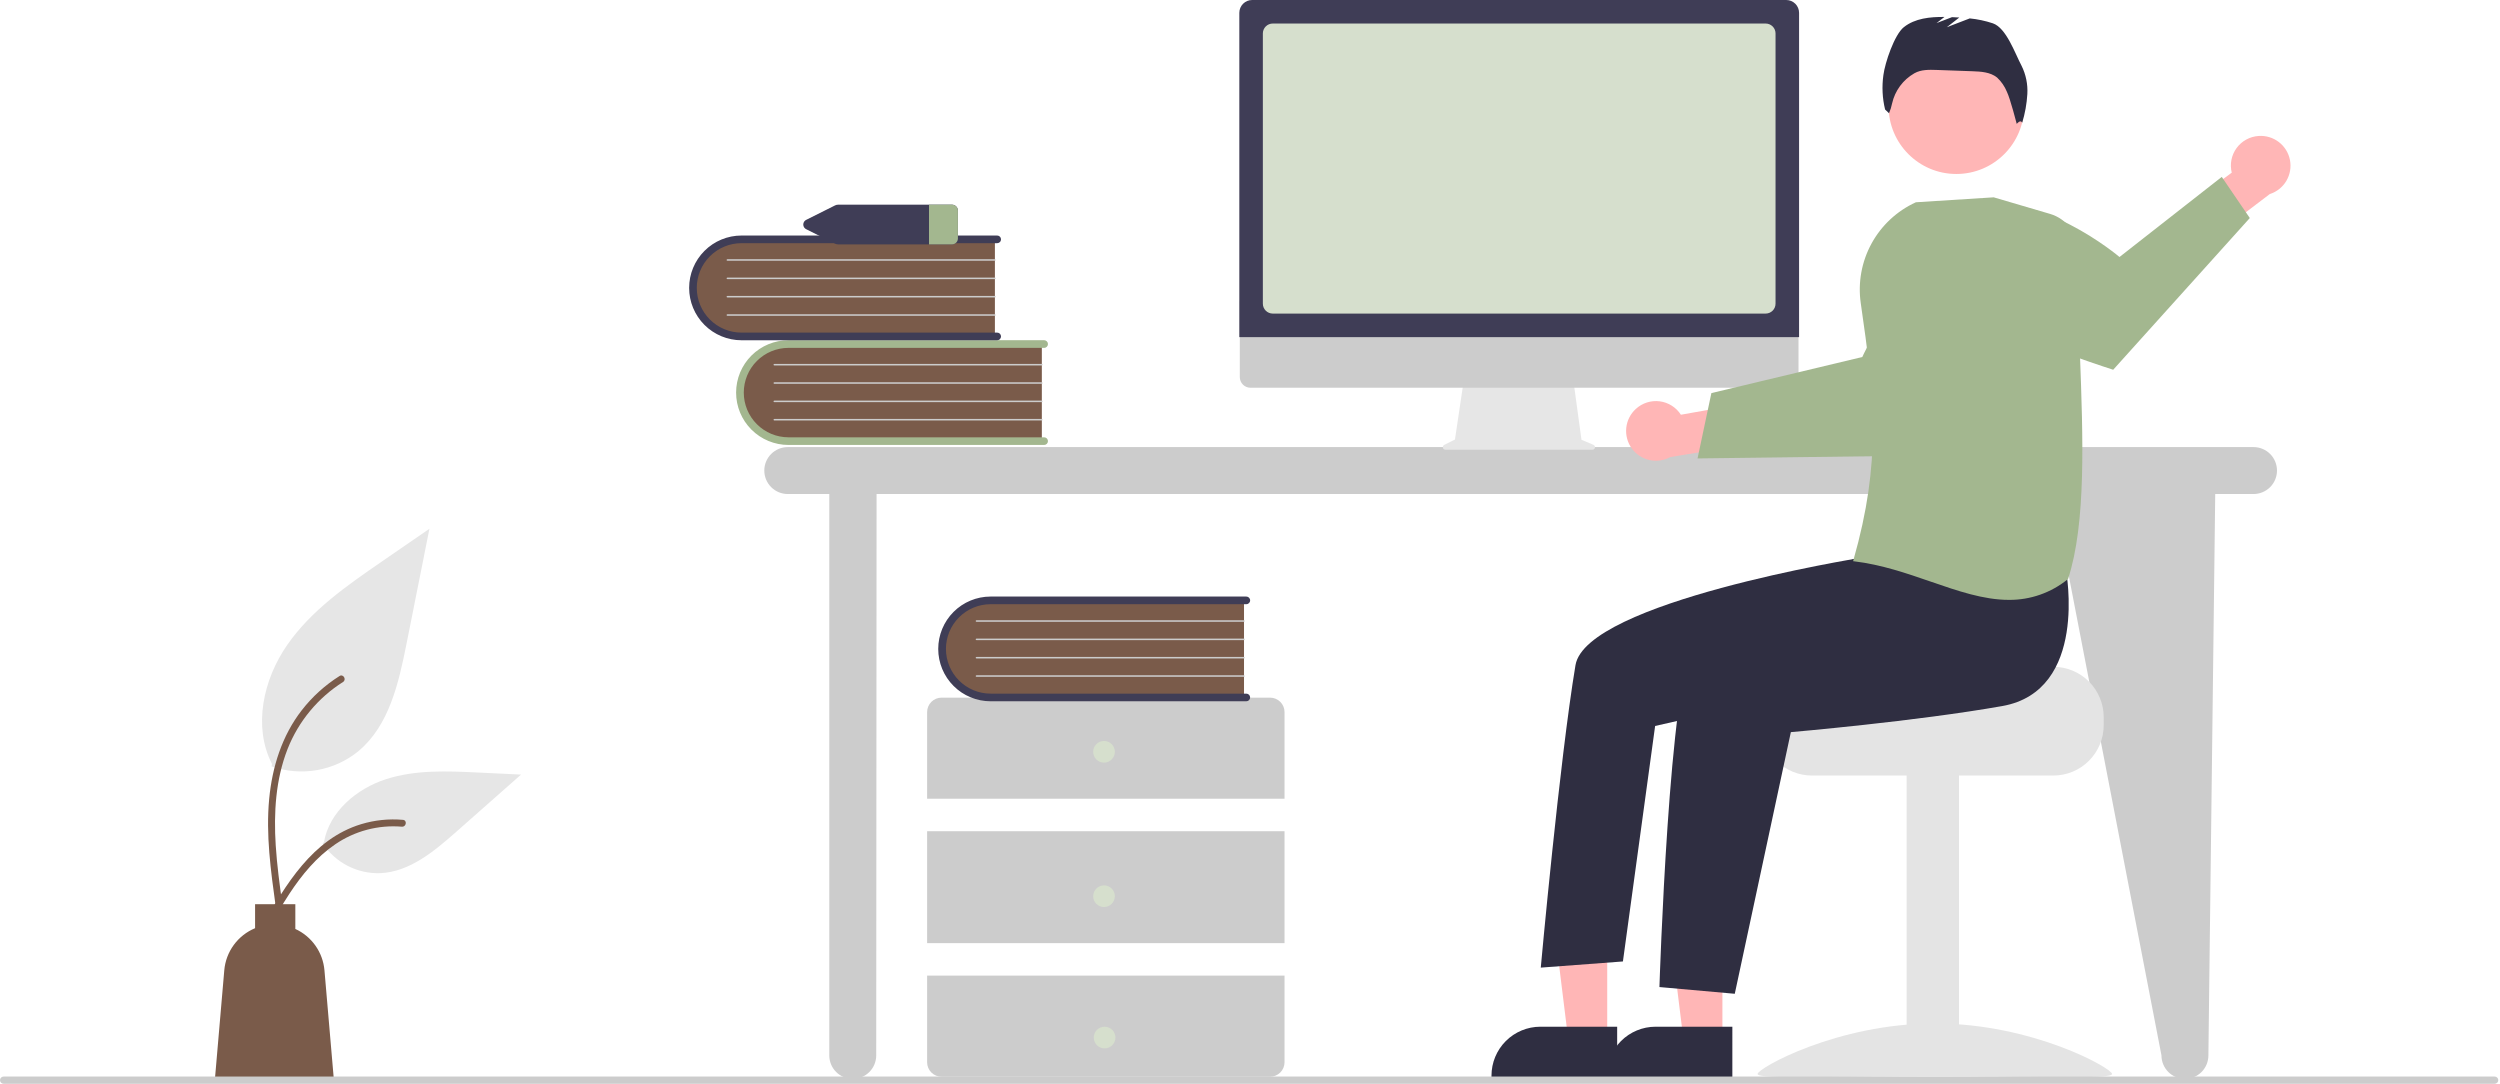 <svg width="980" height="425" viewBox="0 0 980 425" fill="none" xmlns="http://www.w3.org/2000/svg">
<g clip-path="url(#clip0_249:13)">
<path d="M883.381 175.258H308.805C306.366 175.258 304.026 176.227 302.301 177.952C300.576 179.677 299.606 182.017 299.606 184.457C299.606 186.896 300.576 189.236 302.301 190.961C304.026 192.686 306.366 193.655 308.805 193.655H325.08V413.721C325.08 416.161 326.05 418.5 327.775 420.226C329.5 421.951 331.84 422.92 334.279 422.92C336.719 422.92 339.059 421.951 340.784 420.226C342.509 418.5 343.478 416.161 343.478 413.721L343.618 193.655H804.774L847.294 413.721C847.294 416.161 848.263 418.5 849.988 420.226C851.713 421.951 854.053 422.92 856.492 422.92C858.932 422.92 861.272 421.951 862.997 420.226C864.722 418.5 865.691 416.161 865.691 413.721L868.368 193.655H883.381C885.821 193.655 888.161 192.686 889.886 190.961C891.611 189.236 892.58 186.896 892.58 184.457C892.58 182.017 891.611 179.677 889.886 177.952C888.161 176.227 885.821 175.258 883.381 175.258Z" fill="#CCCCCC"/>
<path d="M408.401 134.269V173.223H310.804C308.247 173.312 305.696 172.897 303.299 172C300.902 171.104 298.705 169.744 296.833 167.998C294.962 166.252 293.452 164.155 292.391 161.826C291.33 159.497 290.738 156.982 290.649 154.424C290.56 151.866 290.976 149.316 291.873 146.918C292.769 144.521 294.129 142.324 295.875 140.453C297.621 138.581 299.718 137.072 302.047 136.011C304.376 134.95 306.891 134.358 309.449 134.269C309.901 134.253 310.353 134.253 310.804 134.269L408.401 134.269Z" fill="#7A5B4A"/>
<path d="M410.798 172.924C410.798 173.321 410.64 173.702 410.359 173.983C410.078 174.264 409.697 174.422 409.3 174.422H309.066C303.625 174.418 298.407 172.254 294.561 168.405C290.715 164.556 288.554 159.337 288.554 153.896C288.554 148.455 290.715 143.236 294.561 139.387C298.407 135.538 303.625 133.374 309.066 133.37H409.3C409.497 133.369 409.692 133.408 409.874 133.483C410.056 133.558 410.222 133.668 410.361 133.807C410.501 133.946 410.612 134.112 410.687 134.294C410.763 134.476 410.802 134.671 410.802 134.868C410.802 135.065 410.763 135.26 410.687 135.442C410.612 135.624 410.501 135.79 410.361 135.929C410.222 136.068 410.056 136.178 409.874 136.253C409.692 136.328 409.497 136.367 409.3 136.366H309.066C304.421 136.373 299.97 138.223 296.688 141.51C293.406 144.797 291.563 149.251 291.563 153.896C291.563 158.54 293.406 162.995 296.688 166.282C299.97 169.569 304.421 171.419 309.066 171.426H409.3C409.697 171.426 410.078 171.584 410.359 171.865C410.64 172.146 410.798 172.527 410.798 172.924Z" fill="#A3B78F"/>
<path d="M408.401 143.258H303.522C303.443 143.259 303.367 143.228 303.311 143.172C303.254 143.116 303.222 143.041 303.221 142.961C303.22 142.882 303.251 142.806 303.307 142.749C303.362 142.693 303.438 142.66 303.517 142.659H408.401C408.48 142.66 408.555 142.692 408.61 142.748C408.666 142.804 408.697 142.88 408.697 142.959C408.697 143.038 408.666 143.113 408.61 143.17C408.555 143.226 408.48 143.258 408.401 143.258Z" fill="#CCCCCC"/>
<path d="M408.401 150.45H303.522C303.443 150.45 303.367 150.419 303.311 150.364C303.254 150.308 303.222 150.232 303.221 150.153C303.22 150.074 303.251 149.998 303.307 149.941C303.362 149.884 303.438 149.852 303.517 149.851H408.401C408.48 149.851 408.555 149.883 408.61 149.94C408.666 149.996 408.697 150.071 408.697 150.15C408.697 150.229 408.666 150.305 408.61 150.361C408.555 150.417 408.48 150.449 408.401 150.45Z" fill="#CCCCCC"/>
<path d="M408.401 157.642H303.522C303.443 157.642 303.367 157.611 303.311 157.555C303.254 157.5 303.222 157.424 303.221 157.345C303.22 157.265 303.251 157.189 303.307 157.132C303.362 157.076 303.438 157.043 303.517 157.042H408.401C408.48 157.043 408.555 157.075 408.61 157.131C408.666 157.187 408.697 157.263 408.697 157.342C408.697 157.421 408.666 157.497 408.61 157.553C408.555 157.609 408.48 157.641 408.401 157.642Z" fill="#CCCCCC"/>
<path d="M408.401 164.833H303.522C303.443 164.834 303.367 164.803 303.311 164.747C303.254 164.691 303.222 164.616 303.221 164.536C303.22 164.457 303.251 164.381 303.307 164.324C303.362 164.267 303.438 164.235 303.517 164.234H408.401C408.48 164.235 408.555 164.267 408.61 164.323C408.666 164.379 408.697 164.455 408.697 164.534C408.697 164.612 408.666 164.688 408.61 164.744C408.555 164.8 408.48 164.832 408.401 164.833Z" fill="#CCCCCC"/>
<path d="M390.003 93.228V132.182H292.407C287.241 132.362 282.215 130.482 278.435 126.957C274.656 123.431 272.431 118.548 272.252 113.383C272.072 108.217 273.952 103.191 277.477 99.412C281.003 95.632 285.886 93.407 291.051 93.228C291.503 93.212 291.955 93.212 292.407 93.228H390.003Z" fill="#7A5B4A"/>
<path d="M392.4 131.883C392.4 132.28 392.242 132.661 391.961 132.942C391.68 133.223 391.299 133.381 390.902 133.381H290.668C285.225 133.381 280.004 131.218 276.154 127.369C272.305 123.52 270.142 118.299 270.142 112.855C270.142 107.411 272.305 102.19 276.154 98.341C280.004 94.491 285.225 92.329 290.668 92.329H390.902C391.099 92.329 391.294 92.368 391.475 92.443C391.657 92.518 391.822 92.628 391.961 92.767C392.101 92.907 392.211 93.072 392.286 93.254C392.361 93.435 392.4 93.63 392.4 93.827C392.4 94.024 392.361 94.219 392.286 94.4C392.211 94.582 392.101 94.747 391.961 94.886C391.822 95.025 391.657 95.136 391.475 95.211C391.294 95.287 391.099 95.325 390.902 95.325H290.668C286.019 95.325 281.561 97.172 278.273 100.46C274.986 103.747 273.139 108.206 273.139 112.855C273.139 117.504 274.986 121.963 278.273 125.25C281.561 128.538 286.019 130.385 290.668 130.385H390.902C391.299 130.385 391.68 130.543 391.961 130.824C392.242 131.104 392.4 131.485 392.4 131.883Z" fill="#3F3D56"/>
<path d="M390.003 102.217H285.125C285.045 102.218 284.969 102.187 284.913 102.131C284.856 102.075 284.824 102 284.823 101.92C284.823 101.841 284.853 101.765 284.909 101.708C284.964 101.651 285.04 101.619 285.119 101.618H390.003C390.082 101.619 390.157 101.651 390.213 101.707C390.268 101.763 390.3 101.839 390.3 101.918C390.3 101.996 390.268 102.072 390.213 102.128C390.157 102.184 390.082 102.216 390.003 102.217Z" fill="#CCCCCC"/>
<path d="M390.003 109.409H285.125C285.045 109.409 284.969 109.378 284.913 109.323C284.856 109.267 284.824 109.191 284.823 109.112C284.823 109.033 284.853 108.956 284.909 108.9C284.964 108.843 285.04 108.811 285.119 108.81H390.003C390.082 108.81 390.157 108.842 390.213 108.898C390.268 108.955 390.3 109.03 390.3 109.109C390.3 109.188 390.268 109.264 390.213 109.32C390.157 109.376 390.082 109.408 390.003 109.409Z" fill="#CCCCCC"/>
<path d="M390.003 116.6H285.125C285.045 116.601 284.969 116.57 284.913 116.514C284.856 116.459 284.824 116.383 284.823 116.304C284.823 116.224 284.853 116.148 284.909 116.091C284.964 116.035 285.04 116.002 285.119 116.001H390.003C390.082 116.002 390.157 116.034 390.213 116.09C390.268 116.146 390.3 116.222 390.3 116.301C390.3 116.38 390.268 116.456 390.213 116.512C390.157 116.568 390.082 116.6 390.003 116.6Z" fill="#CCCCCC"/>
<path d="M390.003 123.792H285.125C285.045 123.792 284.969 123.761 284.913 123.706C284.856 123.65 284.824 123.574 284.823 123.495C284.823 123.416 284.853 123.34 284.909 123.283C284.964 123.226 285.04 123.194 285.119 123.193H390.003C390.082 123.194 390.157 123.225 390.213 123.282C390.268 123.338 390.3 123.413 390.3 123.492C390.3 123.571 390.268 123.647 390.213 123.703C390.157 123.759 390.082 123.791 390.003 123.792Z" fill="#CCCCCC"/>
<path d="M503.537 313.102V279.137C503.537 277.635 502.94 276.195 501.879 275.134C500.817 274.072 499.377 273.476 497.876 273.476H369.092C367.59 273.476 366.151 274.072 365.089 275.134C364.027 276.195 363.431 277.635 363.431 279.137V313.102H503.537Z" fill="#CCCCCC"/>
<path d="M503.537 325.839H363.431V369.71H503.537V325.839Z" fill="#CCCCCC"/>
<path d="M363.431 382.447V416.412C363.431 417.914 364.027 419.353 365.089 420.415C366.151 421.477 367.59 422.073 369.092 422.073H497.876C499.377 422.073 500.817 421.477 501.879 420.415C502.94 419.353 503.537 417.914 503.537 416.412V382.447H363.431Z" fill="#CCCCCC"/>
<path d="M432.776 298.95C435.121 298.95 437.022 297.049 437.022 294.704C437.022 292.359 435.121 290.458 432.776 290.458C430.432 290.458 428.531 292.359 428.531 294.704C428.531 297.049 430.432 298.95 432.776 298.95Z" fill="#D6DFCD"/>
<path d="M432.776 355.558C435.121 355.558 437.022 353.657 437.022 351.313C437.022 348.968 435.121 347.067 432.776 347.067C430.432 347.067 428.531 348.968 428.531 351.313C428.531 353.657 430.432 355.558 432.776 355.558Z" fill="#D6DFCD"/>
<path d="M433.004 410.968C435.349 410.968 437.25 409.067 437.25 406.722C437.25 404.378 435.349 402.477 433.004 402.477C430.659 402.477 428.758 404.378 428.758 406.722C428.758 409.067 430.659 410.968 433.004 410.968Z" fill="#D6DFCD"/>
<path d="M487.653 234.749V273.704H390.056C384.893 273.88 379.871 271.998 376.094 268.473C372.317 264.948 370.094 260.067 369.915 254.904C369.735 249.741 371.613 244.717 375.135 240.938C378.658 237.158 383.537 234.932 388.7 234.749C389.152 234.733 389.604 234.733 390.056 234.749H487.653Z" fill="#7A5B4A"/>
<path d="M490.05 273.404C490.05 273.801 489.892 274.182 489.611 274.463C489.33 274.744 488.949 274.902 488.552 274.902H388.318C382.875 274.904 377.655 272.743 373.805 268.896C369.955 265.049 367.79 259.831 367.787 254.388C367.784 248.946 369.942 243.725 373.788 239.873C377.633 236.022 382.851 233.855 388.293 233.85H488.552C488.749 233.849 488.944 233.888 489.126 233.963C489.308 234.038 489.474 234.148 489.614 234.287C489.753 234.426 489.864 234.592 489.939 234.774C490.015 234.956 490.054 235.151 490.054 235.348C490.054 235.545 490.015 235.74 489.939 235.922C489.864 236.104 489.753 236.27 489.614 236.409C489.474 236.548 489.308 236.658 489.126 236.733C488.944 236.809 488.749 236.847 488.552 236.846H388.318C383.673 236.852 379.22 238.702 375.938 241.989C372.655 245.276 370.811 249.731 370.811 254.376C370.811 259.021 372.655 263.476 375.938 266.763C379.22 270.05 383.673 271.9 388.318 271.906H488.552C488.949 271.906 489.33 272.064 489.611 272.345C489.892 272.626 490.05 273.007 490.05 273.404Z" fill="#3F3D56"/>
<path d="M487.652 243.738H382.774C382.695 243.739 382.619 243.708 382.562 243.652C382.506 243.596 382.474 243.521 382.473 243.441C382.472 243.362 382.503 243.286 382.559 243.229C382.614 243.172 382.69 243.14 382.769 243.139H487.653C487.731 243.14 487.807 243.172 487.863 243.228C487.918 243.284 487.949 243.36 487.949 243.439C487.949 243.518 487.918 243.593 487.863 243.65C487.807 243.706 487.731 243.738 487.653 243.738H487.652Z" fill="#CCCCCC"/>
<path d="M487.652 250.93H382.774C382.695 250.931 382.619 250.9 382.562 250.844C382.506 250.788 382.474 250.713 382.473 250.633C382.472 250.554 382.503 250.478 382.559 250.421C382.614 250.364 382.69 250.332 382.769 250.331H487.653C487.731 250.332 487.807 250.364 487.863 250.42C487.918 250.476 487.949 250.552 487.949 250.63C487.949 250.709 487.918 250.785 487.863 250.841C487.807 250.897 487.731 250.929 487.653 250.93H487.652Z" fill="#CCCCCC"/>
<path d="M487.652 258.122H382.774C382.695 258.122 382.619 258.091 382.562 258.036C382.506 257.98 382.474 257.904 382.473 257.825C382.472 257.746 382.503 257.669 382.559 257.613C382.614 257.556 382.69 257.523 382.769 257.522H487.653C487.731 257.523 487.807 257.555 487.863 257.611C487.918 257.667 487.949 257.743 487.949 257.822C487.949 257.901 487.918 257.977 487.863 258.033C487.807 258.089 487.731 258.121 487.653 258.122H487.652Z" fill="#CCCCCC"/>
<path d="M487.652 265.313H382.774C382.695 265.314 382.619 265.283 382.562 265.227C382.506 265.171 382.474 265.096 382.473 265.016C382.472 264.937 382.503 264.861 382.559 264.804C382.614 264.747 382.69 264.715 382.769 264.714H487.653C487.731 264.715 487.807 264.747 487.863 264.803C487.918 264.859 487.949 264.935 487.949 265.014C487.949 265.093 487.918 265.168 487.863 265.224C487.807 265.281 487.731 265.312 487.653 265.313H487.652Z" fill="#CCCCCC"/>
<path d="M373.031 80.232H328.565C328.143 80.232 327.727 80.329 327.348 80.516L316.125 86.134C315.756 86.291 315.441 86.553 315.22 86.888C314.998 87.222 314.88 87.615 314.88 88.016C314.88 88.417 314.998 88.81 315.22 89.144C315.441 89.479 315.756 89.741 316.125 89.898L327.348 95.517C327.727 95.703 328.143 95.8 328.565 95.8H373.031C373.644 95.835 374.246 95.628 374.707 95.222C375.168 94.817 375.45 94.247 375.494 93.634V82.398C375.45 81.785 375.168 81.215 374.707 80.81C374.246 80.404 373.644 80.197 373.031 80.232Z" fill="#3F3D56"/>
<path d="M375.494 82.398V93.634C375.45 94.247 375.168 94.817 374.707 95.223C374.246 95.628 373.644 95.835 373.031 95.8H364.172V80.232H373.031C373.644 80.197 374.246 80.404 374.707 80.81C375.168 81.215 375.45 81.785 375.494 82.398Z" fill="#A3B78F"/>
<path d="M106.444 300.412C112.17 302.424 118.317 302.928 124.294 301.876C130.271 300.823 135.876 298.248 140.57 294.4C152.522 284.368 156.27 267.84 159.319 252.536C162.325 237.448 165.332 222.359 168.338 207.27L149.456 220.272C135.877 229.622 121.992 239.271 112.59 252.814C103.188 266.357 99.084 284.844 106.638 299.498" fill="#E6E6E6"/>
<path d="M108.058 355.216C106.147 341.295 104.182 327.196 105.523 313.126C106.713 300.63 110.525 288.425 118.287 278.418C122.406 273.117 127.419 268.574 133.1 264.995C134.581 264.06 135.944 266.408 134.469 267.339C124.64 273.551 117.038 282.724 112.758 293.535C108.031 305.558 107.272 318.663 108.087 331.435C108.579 339.158 109.623 346.831 110.675 354.494C110.758 354.841 110.707 355.206 110.531 355.516C110.355 355.826 110.068 356.057 109.728 356.163C109.381 356.257 109.011 356.21 108.698 356.032C108.386 355.855 108.156 355.562 108.058 355.216L108.058 355.216Z" fill="#7A5B4A"/>
<path d="M126.466 330.583C128.921 334.315 132.297 337.352 136.267 339.401C140.237 341.45 144.668 342.442 149.132 342.281C160.606 341.737 170.172 333.728 178.783 326.126L204.253 303.638L187.396 302.831C175.274 302.251 162.839 301.71 151.293 305.448C139.747 309.186 129.098 318.183 126.987 330.134" fill="#E6E6E6"/>
<path d="M102.657 363.218C111.856 346.942 122.525 328.853 141.59 323.071C146.891 321.469 152.449 320.895 157.966 321.38C159.704 321.53 159.27 324.21 157.535 324.061C148.288 323.293 139.059 325.735 131.402 330.975C124.033 335.99 118.296 342.963 113.44 350.358C110.466 354.887 107.801 359.608 105.137 364.324C104.285 365.83 101.796 364.743 102.657 363.218L102.657 363.218Z" fill="#7A5B4A"/>
<path d="M87.919 380.35C88.228 376.759 89.518 373.321 91.646 370.412C93.775 367.503 96.66 365.234 99.99 363.852V354.442H115.771V364.148C118.937 365.598 121.661 367.862 123.666 370.708C125.671 373.554 126.885 376.881 127.185 380.35L130.896 423.488H84.207L87.919 380.35Z" fill="#7A5B4A"/>
<path d="M624.637 174.373L619.942 172.396L616.721 148.861H573.832L570.341 172.3L566.141 174.4C565.94 174.501 565.779 174.666 565.683 174.87C565.588 175.073 565.564 175.303 565.616 175.522C565.668 175.74 565.792 175.935 565.968 176.075C566.144 176.214 566.362 176.29 566.587 176.29H624.25C624.48 176.29 624.703 176.21 624.881 176.065C625.059 175.919 625.182 175.716 625.227 175.49C625.273 175.264 625.239 175.03 625.131 174.826C625.024 174.623 624.849 174.463 624.637 174.373Z" fill="#E6E6E6"/>
<path d="M700.853 151.992H490.17C489.065 151.99 488.006 151.549 487.225 150.767C486.444 149.984 486.006 148.924 486.006 147.818V118.109H705.018V147.818C705.018 148.924 704.579 149.984 703.799 150.766C703.018 151.549 701.959 151.99 700.853 151.992Z" fill="#CCCCCC"/>
<path d="M705.238 132.15H485.813V5.032C485.815 3.698 486.346 2.419 487.289 1.475C488.232 0.532 489.511 0.001 490.845 0H700.206C701.54 0.001 702.819 0.532 703.763 1.475C704.706 2.419 705.237 3.698 705.238 5.032L705.238 132.15Z" fill="#3F3D56"/>
<path d="M692.133 122.924H498.919C497.89 122.923 496.904 122.514 496.177 121.787C495.45 121.06 495.041 120.074 495.04 119.045V13.105C495.041 12.077 495.45 11.091 496.177 10.364C496.904 9.636 497.89 9.227 498.919 9.226H692.133C693.161 9.227 694.147 9.636 694.874 10.364C695.602 11.091 696.011 12.077 696.012 13.105V119.045C696.011 120.074 695.602 121.06 694.874 121.787C694.147 122.514 693.161 122.923 692.133 122.924Z" fill="#D6DFCD"/>
<path d="M641.243 160.305C642.49 159.153 643.975 158.288 645.593 157.772C647.211 157.255 648.922 157.1 650.606 157.317C652.291 157.533 653.907 158.117 655.341 159.026C656.776 159.935 657.994 161.147 658.909 162.577L685.043 157.931L691.741 173.124L654.741 179.167C652.237 180.546 649.313 180.957 646.525 180.324C643.737 179.691 641.278 178.057 639.614 175.732C637.95 173.407 637.197 170.552 637.497 167.709C637.797 164.866 639.13 162.231 641.243 160.305Z" fill="#FFB6B6"/>
<path d="M665.439 179.704L692.685 179.365L696.134 179.318L751.567 178.62C751.567 178.62 766.62 164.259 779.727 149.473L777.89 136.185C776.098 123.144 769.629 111.198 759.686 102.57C740.913 115.114 730.026 139.944 730.026 139.944L695.656 148.165L692.218 148.987L670.862 154.09L665.439 179.704Z" fill="#A3B78F"/>
<path d="M804.913 261.38H754.056C754.056 263.559 698.461 265.328 698.461 265.328C697.235 266.251 696.117 267.311 695.13 268.486C692.162 272.025 690.54 276.5 690.55 281.119V284.277C690.552 289.511 692.632 294.531 696.333 298.232C700.035 301.933 705.054 304.013 710.288 304.015H804.913C810.147 304.011 815.165 301.93 818.866 298.229C822.566 294.528 824.647 289.51 824.652 284.277V281.119C824.645 275.886 822.563 270.869 818.863 267.169C815.162 263.469 810.146 261.387 804.913 261.38Z" fill="#E4E4E4"/>
<path d="M767.93 303.231H747.402V421.721H767.93V303.231Z" fill="#E4E4E4"/>
<path d="M688.976 421C688.976 423.218 720.083 421.858 758.456 421.858C796.828 421.858 827.935 423.218 827.935 421C827.935 418.782 796.828 401.193 758.456 401.193C720.083 401.193 688.976 418.782 688.976 421Z" fill="#E4E4E4"/>
<path d="M675.186 407.461L659.908 407.46L652.64 348.531L675.188 348.532L675.186 407.461Z" fill="#FFB6B6"/>
<path d="M679.082 422.27L629.82 422.268V421.645C629.82 416.56 631.84 411.683 635.436 408.088C639.032 404.492 643.909 402.472 648.994 402.471H648.995L679.083 402.473L679.082 422.27Z" fill="#2F2E41"/>
<path d="M630.031 407.461L614.753 407.46L607.485 348.531L630.033 348.532L630.031 407.461Z" fill="#FFB6B6"/>
<path d="M633.927 422.27L584.665 422.268V421.645C584.665 416.56 586.685 411.683 590.281 408.088C593.877 404.492 598.754 402.472 603.839 402.471H603.84L633.928 402.473L633.927 422.27Z" fill="#2F2E41"/>
<path d="M766.887 68.2C781.558 68.2 793.451 56.307 793.451 41.636C793.451 26.965 781.558 15.072 766.887 15.072C752.216 15.072 740.323 26.965 740.323 41.636C740.323 56.307 752.216 68.2 766.887 68.2Z" fill="#FFB6B6"/>
<path d="M809.88 223.642C809.88 223.642 818.793 270.773 784.88 276.775C750.968 282.777 702.014 286.995 702.014 286.995L680.031 389.562L650.496 386.925C650.496 386.925 654.424 263.457 664.084 253.798C673.743 244.138 734.796 215.215 734.796 215.215L809.88 223.642Z" fill="#2F2E41"/>
<path d="M743.646 203.89L728.814 218.769C728.814 218.769 621.72 236.019 617.589 260.754C611.351 298.098 603.984 379.306 603.984 379.306L636.183 376.891L648.809 284.58L700.327 272.861L758.941 240.918L743.646 203.89Z" fill="#2F2E41"/>
<path d="M792.449 25.779C789.827 20.832 786.495 10.972 781.202 9.143C778.263 8.168 775.225 7.521 772.144 7.213L763.147 10.673L768.044 6.865C767.09 6.808 766.138 6.762 765.185 6.726L759.116 9.06L762.221 6.645C756.562 6.587 750.721 7.175 746.336 10.62C742.598 13.557 738.895 24.682 738.296 29.398C737.656 33.909 737.88 38.501 738.956 42.928L740.493 44.39C741.031 43.157 741.435 41.87 741.699 40.551C742.25 38.087 743.309 35.764 744.807 33.731C746.305 31.699 748.211 30 750.402 28.745L750.485 28.698C753.064 27.247 756.192 27.314 759.149 27.42L773.19 27.925C776.568 28.047 780.206 28.261 782.84 30.38C784.514 31.943 785.83 33.849 786.698 35.969C788.007 38.61 790.564 48.573 790.564 48.573C790.564 48.573 792.011 46.693 792.705 48.092C793.817 44.44 794.493 40.67 794.719 36.859C794.94 33.031 794.158 29.212 792.449 25.779Z" fill="#2F2E41"/>
<path d="M885.358 53.302C883.663 53.413 882.014 53.895 880.526 54.713C879.037 55.531 877.747 56.666 876.744 58.036C875.742 59.407 875.052 60.981 874.724 62.647C874.396 64.313 874.437 66.031 874.844 67.68L853.483 83.437L859.892 98.754L889.746 76.078C892.47 75.21 894.782 73.373 896.242 70.914C897.702 68.456 898.209 65.548 897.668 62.74C897.127 59.933 895.575 57.422 893.306 55.682C891.037 53.942 888.209 53.096 885.358 53.302Z" fill="#FFB6B6"/>
<path d="M881.92 85.47L828.369 144.945C828.369 144.945 802.76 136.747 782.954 127.858L774.056 100.531C771.99 94.191 771.109 87.525 771.455 80.866C798.911 73.56 830.846 100.745 830.846 100.745L870.931 69.346L881.92 85.47Z" fill="#A3B78F"/>
<path d="M756.964 228.035C747.41 224.735 737.531 221.322 726.875 220.041L726.417 219.986L726.544 219.543C737.575 180.812 734.821 156.036 729.416 118.82C728.266 110.792 729.743 102.608 733.627 95.489C737.51 88.37 743.592 82.698 750.964 79.319L751.029 79.289L781.464 77.355L781.533 77.351L803.668 83.861C806.852 84.804 809.639 86.766 811.601 89.445C813.564 92.123 814.595 95.372 814.535 98.692C814.295 110.931 814.803 124.596 815.342 139.063C816.55 171.519 817.799 205.08 810.711 226.855L810.674 226.969L810.58 227.043C804.064 232.35 795.902 235.217 787.499 235.151C777.564 235.151 767.425 231.649 756.964 228.035Z" fill="#A3B78F"/>
<path d="M977.912 424.837H1.415C1.04 424.837 0.68 424.688 0.415 424.422C0.149 424.157 0 423.797 0 423.421C0 423.046 0.149 422.686 0.415 422.421C0.68 422.155 1.04 422.006 1.415 422.006H977.912C978.287 422.006 978.647 422.155 978.912 422.421C979.178 422.686 979.327 423.046 979.327 423.421C979.327 423.797 979.178 424.157 978.912 424.422C978.647 424.688 978.287 424.837 977.912 424.837Z" fill="#CCCCCC"/>
</g>
<defs>
<clipPath id="clip0_249:13">
<rect width="979.327" height="424.837" fill="white"/>
</clipPath>
</defs>
</svg>
